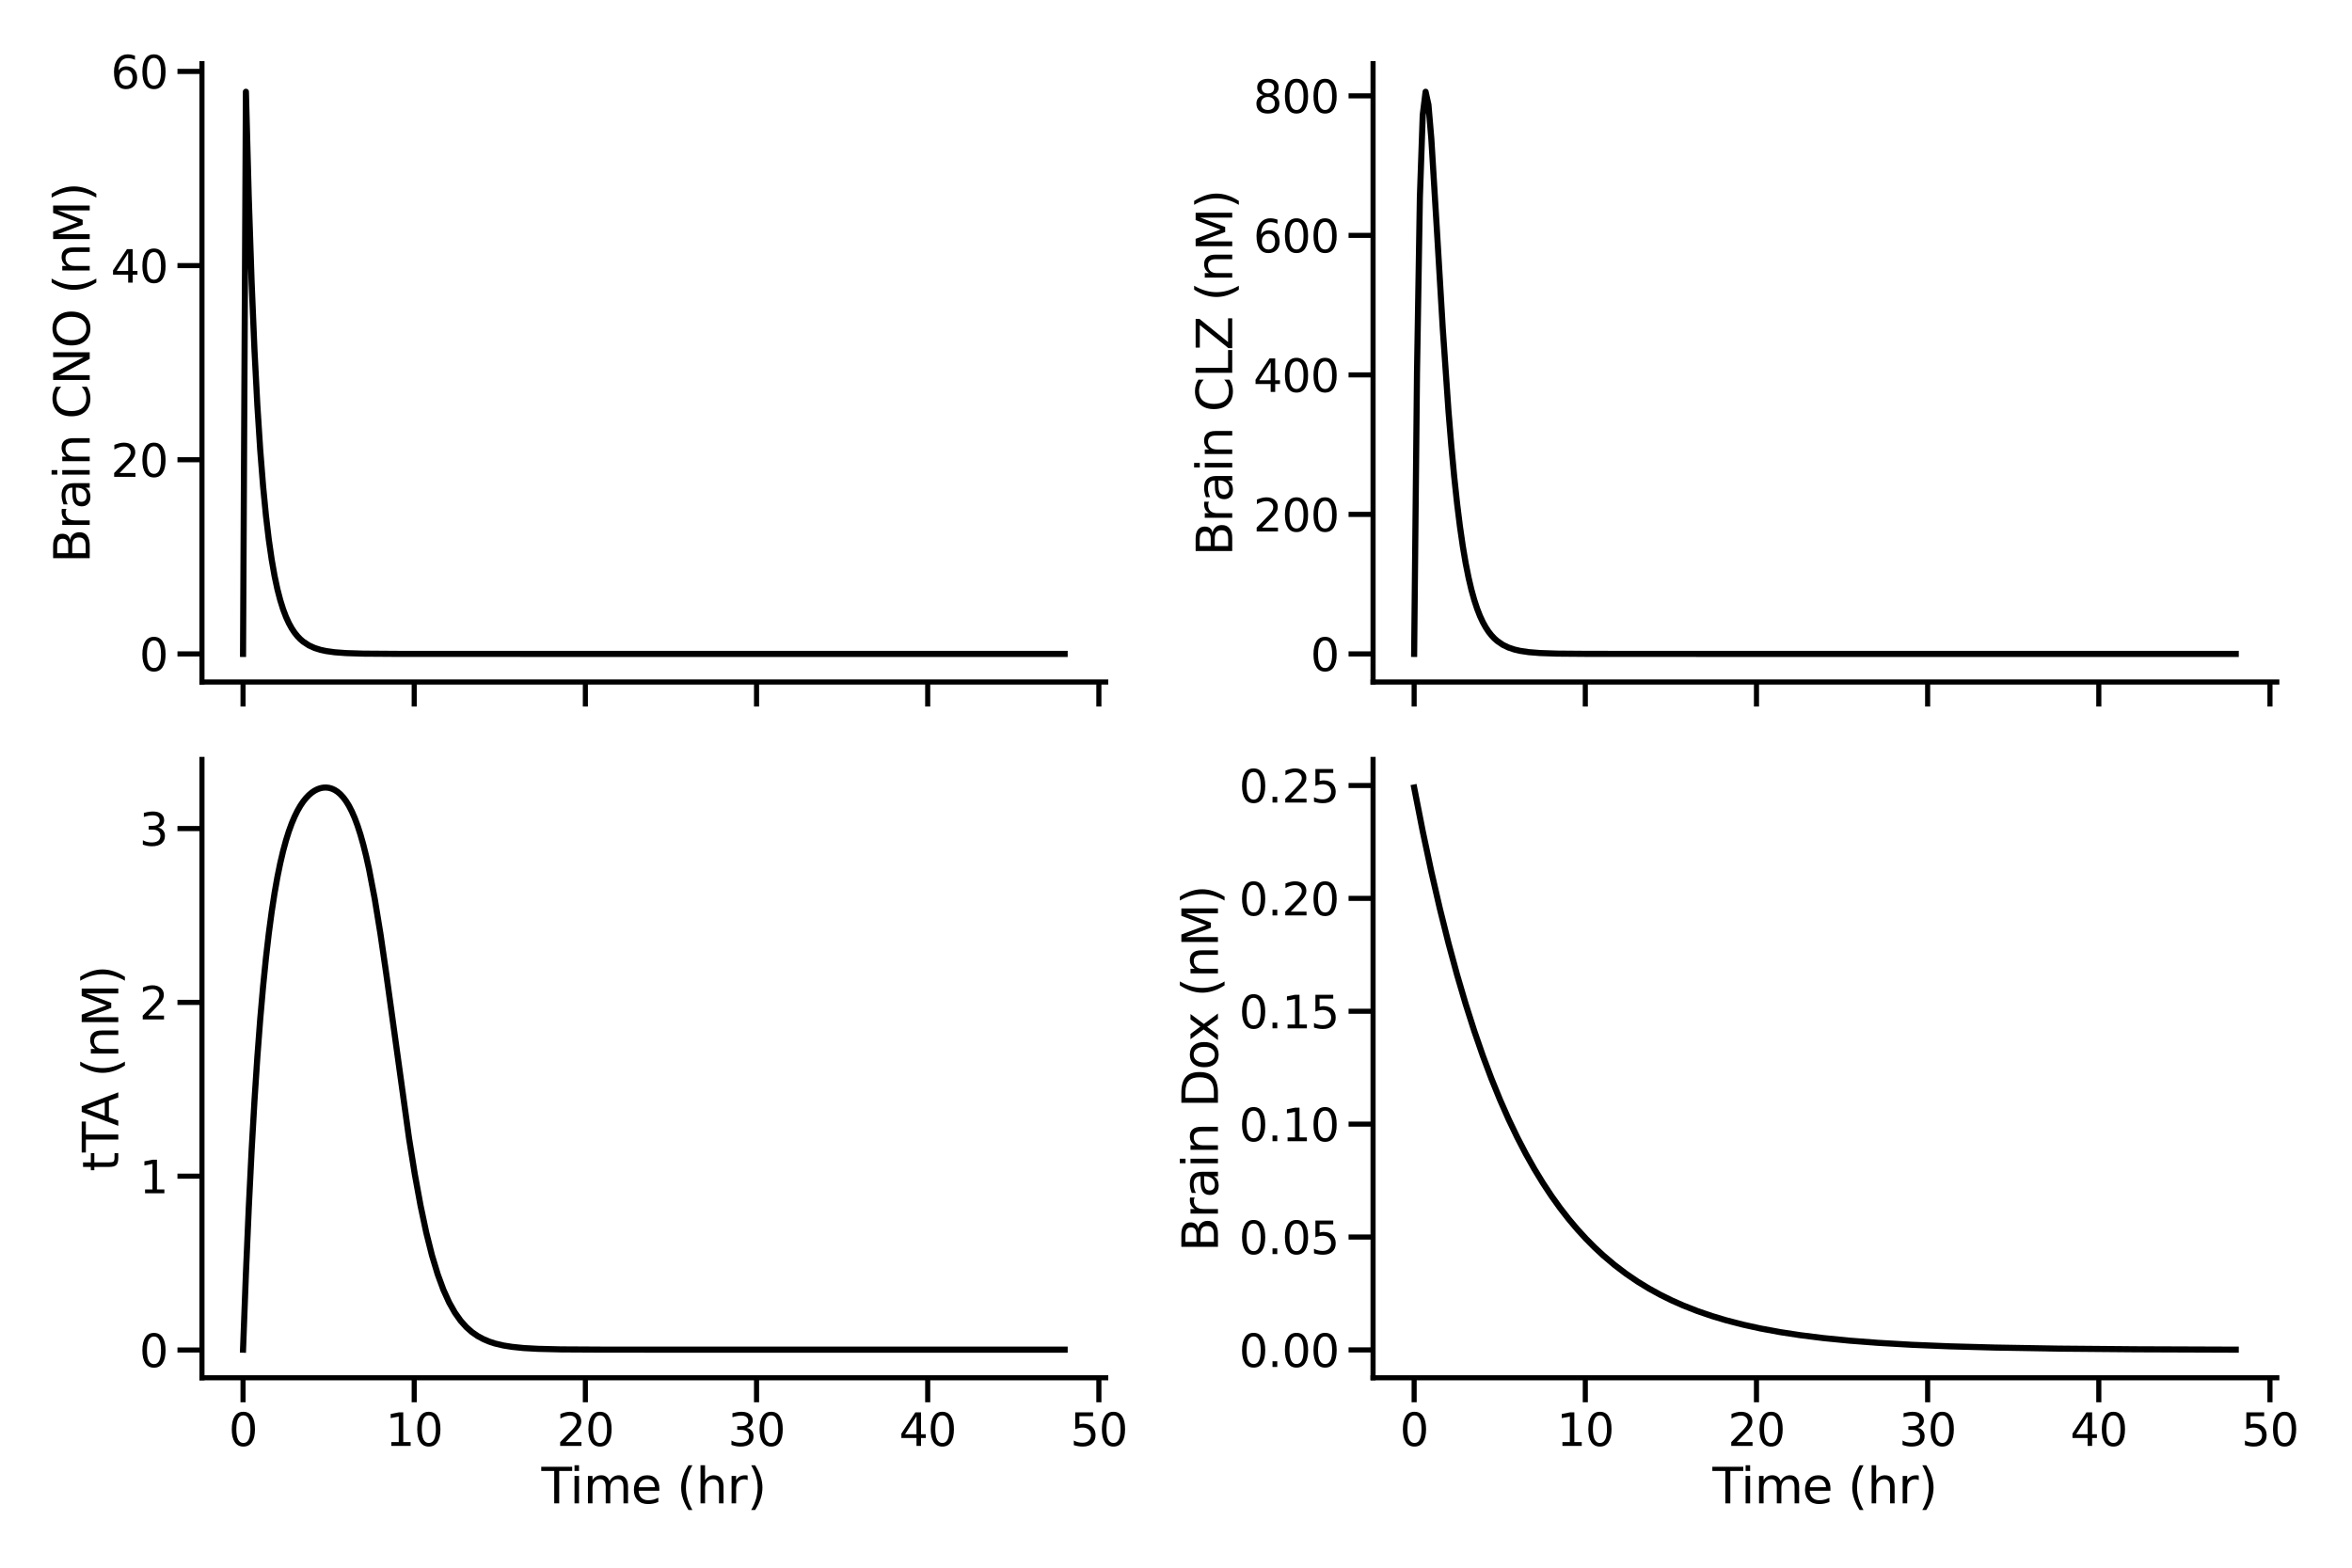 <?xml version="1.0" encoding="utf-8" standalone="no"?>
<!DOCTYPE svg PUBLIC "-//W3C//DTD SVG 1.1//EN"
  "http://www.w3.org/Graphics/SVG/1.1/DTD/svg11.dtd">
<svg xmlns:xlink="http://www.w3.org/1999/xlink" width="864pt" height="576pt" viewBox="0 0 864 576" xmlns="http://www.w3.org/2000/svg" version="1.1">
 <defs>
  <style type="text/css">*{stroke-linejoin: round; stroke-linecap: butt}</style>
 </defs>
 <g id="figure_1">
  <g id="patch_1">
   <path d="M 0 576 
L 864 576 
L 864 0 
L 0 0 
z
" style="fill: #ffffff"/>
  </g>
  <g id="axes_1">
   <g id="patch_2">
    <path d="M 74.19 250.585 
L 406.181 250.585 
L 406.181 23.389 
L 74.19 23.389 
z
" style="fill: #ffffff"/>
   </g>
   <g id="matplotlib.axis_1">
    <g id="xtick_1">
     <g id="line2d_1">
      <defs>
       <path id="mb1167c316b" d="M 0 0 
L 0 9 
" style="stroke: #000000; stroke-width: 1.875"/>
      </defs>
      <g>
       <use xlink:href="#mb1167c316b" x="89.28" y="250.585" style="stroke: #000000; stroke-width: 1.875"/>
      </g>
     </g>
    </g>
    <g id="xtick_2">
     <g id="line2d_2">
      <g>
       <use xlink:href="#mb1167c316b" x="152.158" y="250.585" style="stroke: #000000; stroke-width: 1.875"/>
      </g>
     </g>
    </g>
    <g id="xtick_3">
     <g id="line2d_3">
      <g>
       <use xlink:href="#mb1167c316b" x="215.035" y="250.585" style="stroke: #000000; stroke-width: 1.875"/>
      </g>
     </g>
    </g>
    <g id="xtick_4">
     <g id="line2d_4">
      <g>
       <use xlink:href="#mb1167c316b" x="277.912" y="250.585" style="stroke: #000000; stroke-width: 1.875"/>
      </g>
     </g>
    </g>
    <g id="xtick_5">
     <g id="line2d_5">
      <g>
       <use xlink:href="#mb1167c316b" x="340.789" y="250.585" style="stroke: #000000; stroke-width: 1.875"/>
      </g>
     </g>
    </g>
    <g id="xtick_6">
     <g id="line2d_6">
      <g>
       <use xlink:href="#mb1167c316b" x="403.666" y="250.585" style="stroke: #000000; stroke-width: 1.875"/>
      </g>
     </g>
    </g>
   </g>
   <g id="matplotlib.axis_2">
    <g id="ytick_1">
     <g id="line2d_7">
      <defs>
       <path id="m963c806ae3" d="M 0 0 
L -9 0 
" style="stroke: #000000; stroke-width: 1.875"/>
      </defs>
      <g>
       <use xlink:href="#m963c806ae3" x="74.19" y="240.258" style="stroke: #000000; stroke-width: 1.875"/>
      </g>
     </g>
     <g id="text_1">
      <!-- 0 -->
      <g transform="translate(51.192 246.526) scale(0.165 -0.165)">
       <defs>
        <path id="DejaVuSans-30" d="M 2034 4250 
Q 1547 4250 1301 3770 
Q 1056 3291 1056 2328 
Q 1056 1369 1301 889 
Q 1547 409 2034 409 
Q 2525 409 2770 889 
Q 3016 1369 3016 2328 
Q 3016 3291 2770 3770 
Q 2525 4250 2034 4250 
z
M 2034 4750 
Q 2819 4750 3233 4129 
Q 3647 3509 3647 2328 
Q 3647 1150 3233 529 
Q 2819 -91 2034 -91 
Q 1250 -91 836 529 
Q 422 1150 422 2328 
Q 422 3509 836 4129 
Q 1250 4750 2034 4750 
z
" transform="scale(0.016)"/>
       </defs>
       <use xlink:href="#DejaVuSans-30"/>
      </g>
     </g>
    </g>
    <g id="ytick_2">
     <g id="line2d_8">
      <g>
       <use xlink:href="#m963c806ae3" x="74.19" y="168.919" style="stroke: #000000; stroke-width: 1.875"/>
      </g>
     </g>
     <g id="text_2">
      <!-- 20 -->
      <g transform="translate(40.694 175.187) scale(0.165 -0.165)">
       <defs>
        <path id="DejaVuSans-32" d="M 1228 531 
L 3431 531 
L 3431 0 
L 469 0 
L 469 531 
Q 828 903 1448 1529 
Q 2069 2156 2228 2338 
Q 2531 2678 2651 2914 
Q 2772 3150 2772 3378 
Q 2772 3750 2511 3984 
Q 2250 4219 1831 4219 
Q 1534 4219 1204 4116 
Q 875 4013 500 3803 
L 500 4441 
Q 881 4594 1212 4672 
Q 1544 4750 1819 4750 
Q 2544 4750 2975 4387 
Q 3406 4025 3406 3419 
Q 3406 3131 3298 2873 
Q 3191 2616 2906 2266 
Q 2828 2175 2409 1742 
Q 1991 1309 1228 531 
z
" transform="scale(0.016)"/>
       </defs>
       <use xlink:href="#DejaVuSans-32"/>
       <use xlink:href="#DejaVuSans-30" transform="translate(63.623 0)"/>
      </g>
     </g>
    </g>
    <g id="ytick_3">
     <g id="line2d_9">
      <g>
       <use xlink:href="#m963c806ae3" x="74.19" y="97.58" style="stroke: #000000; stroke-width: 1.875"/>
      </g>
     </g>
     <g id="text_3">
      <!-- 40 -->
      <g transform="translate(40.694 103.849) scale(0.165 -0.165)">
       <defs>
        <path id="DejaVuSans-34" d="M 2419 4116 
L 825 1625 
L 2419 1625 
L 2419 4116 
z
M 2253 4666 
L 3047 4666 
L 3047 1625 
L 3713 1625 
L 3713 1100 
L 3047 1100 
L 3047 0 
L 2419 0 
L 2419 1100 
L 313 1100 
L 313 1709 
L 2253 4666 
z
" transform="scale(0.016)"/>
       </defs>
       <use xlink:href="#DejaVuSans-34"/>
       <use xlink:href="#DejaVuSans-30" transform="translate(63.623 0)"/>
      </g>
     </g>
    </g>
    <g id="ytick_4">
     <g id="line2d_10">
      <g>
       <use xlink:href="#m963c806ae3" x="74.19" y="26.241" style="stroke: #000000; stroke-width: 1.875"/>
      </g>
     </g>
     <g id="text_4">
      <!-- 60 -->
      <g transform="translate(40.694 32.51) scale(0.165 -0.165)">
       <defs>
        <path id="DejaVuSans-36" d="M 2113 2584 
Q 1688 2584 1439 2293 
Q 1191 2003 1191 1497 
Q 1191 994 1439 701 
Q 1688 409 2113 409 
Q 2538 409 2786 701 
Q 3034 994 3034 1497 
Q 3034 2003 2786 2293 
Q 2538 2584 2113 2584 
z
M 3366 4563 
L 3366 3988 
Q 3128 4100 2886 4159 
Q 2644 4219 2406 4219 
Q 1781 4219 1451 3797 
Q 1122 3375 1075 2522 
Q 1259 2794 1537 2939 
Q 1816 3084 2150 3084 
Q 2853 3084 3261 2657 
Q 3669 2231 3669 1497 
Q 3669 778 3244 343 
Q 2819 -91 2113 -91 
Q 1303 -91 875 529 
Q 447 1150 447 2328 
Q 447 3434 972 4092 
Q 1497 4750 2381 4750 
Q 2619 4750 2861 4703 
Q 3103 4656 3366 4563 
z
" transform="scale(0.016)"/>
       </defs>
       <use xlink:href="#DejaVuSans-36"/>
       <use xlink:href="#DejaVuSans-30" transform="translate(63.623 0)"/>
      </g>
     </g>
    </g>
    <g id="text_5">
     <!-- Brain CNO (nM) -->
     <g transform="translate(32.95 206.896) rotate(-90) scale(0.18 -0.18)">
      <defs>
       <path id="DejaVuSans-42" d="M 1259 2228 
L 1259 519 
L 2272 519 
Q 2781 519 3026 730 
Q 3272 941 3272 1375 
Q 3272 1813 3026 2020 
Q 2781 2228 2272 2228 
L 1259 2228 
z
M 1259 4147 
L 1259 2741 
L 2194 2741 
Q 2656 2741 2882 2914 
Q 3109 3088 3109 3444 
Q 3109 3797 2882 3972 
Q 2656 4147 2194 4147 
L 1259 4147 
z
M 628 4666 
L 2241 4666 
Q 2963 4666 3353 4366 
Q 3744 4066 3744 3513 
Q 3744 3084 3544 2831 
Q 3344 2578 2956 2516 
Q 3422 2416 3680 2098 
Q 3938 1781 3938 1306 
Q 3938 681 3513 340 
Q 3088 0 2303 0 
L 628 0 
L 628 4666 
z
" transform="scale(0.016)"/>
       <path id="DejaVuSans-72" d="M 2631 2963 
Q 2534 3019 2420 3045 
Q 2306 3072 2169 3072 
Q 1681 3072 1420 2755 
Q 1159 2438 1159 1844 
L 1159 0 
L 581 0 
L 581 3500 
L 1159 3500 
L 1159 2956 
Q 1341 3275 1631 3429 
Q 1922 3584 2338 3584 
Q 2397 3584 2469 3576 
Q 2541 3569 2628 3553 
L 2631 2963 
z
" transform="scale(0.016)"/>
       <path id="DejaVuSans-61" d="M 2194 1759 
Q 1497 1759 1228 1600 
Q 959 1441 959 1056 
Q 959 750 1161 570 
Q 1363 391 1709 391 
Q 2188 391 2477 730 
Q 2766 1069 2766 1631 
L 2766 1759 
L 2194 1759 
z
M 3341 1997 
L 3341 0 
L 2766 0 
L 2766 531 
Q 2569 213 2275 61 
Q 1981 -91 1556 -91 
Q 1019 -91 701 211 
Q 384 513 384 1019 
Q 384 1609 779 1909 
Q 1175 2209 1959 2209 
L 2766 2209 
L 2766 2266 
Q 2766 2663 2505 2880 
Q 2244 3097 1772 3097 
Q 1472 3097 1187 3025 
Q 903 2953 641 2809 
L 641 3341 
Q 956 3463 1253 3523 
Q 1550 3584 1831 3584 
Q 2591 3584 2966 3190 
Q 3341 2797 3341 1997 
z
" transform="scale(0.016)"/>
       <path id="DejaVuSans-69" d="M 603 3500 
L 1178 3500 
L 1178 0 
L 603 0 
L 603 3500 
z
M 603 4863 
L 1178 4863 
L 1178 4134 
L 603 4134 
L 603 4863 
z
" transform="scale(0.016)"/>
       <path id="DejaVuSans-6e" d="M 3513 2113 
L 3513 0 
L 2938 0 
L 2938 2094 
Q 2938 2591 2744 2837 
Q 2550 3084 2163 3084 
Q 1697 3084 1428 2787 
Q 1159 2491 1159 1978 
L 1159 0 
L 581 0 
L 581 3500 
L 1159 3500 
L 1159 2956 
Q 1366 3272 1645 3428 
Q 1925 3584 2291 3584 
Q 2894 3584 3203 3211 
Q 3513 2838 3513 2113 
z
" transform="scale(0.016)"/>
       <path id="DejaVuSans-20" transform="scale(0.016)"/>
       <path id="DejaVuSans-43" d="M 4122 4306 
L 4122 3641 
Q 3803 3938 3442 4084 
Q 3081 4231 2675 4231 
Q 1875 4231 1450 3742 
Q 1025 3253 1025 2328 
Q 1025 1406 1450 917 
Q 1875 428 2675 428 
Q 3081 428 3442 575 
Q 3803 722 4122 1019 
L 4122 359 
Q 3791 134 3420 21 
Q 3050 -91 2638 -91 
Q 1578 -91 968 557 
Q 359 1206 359 2328 
Q 359 3453 968 4101 
Q 1578 4750 2638 4750 
Q 3056 4750 3426 4639 
Q 3797 4528 4122 4306 
z
" transform="scale(0.016)"/>
       <path id="DejaVuSans-4e" d="M 628 4666 
L 1478 4666 
L 3547 763 
L 3547 4666 
L 4159 4666 
L 4159 0 
L 3309 0 
L 1241 3903 
L 1241 0 
L 628 0 
L 628 4666 
z
" transform="scale(0.016)"/>
       <path id="DejaVuSans-4f" d="M 2522 4238 
Q 1834 4238 1429 3725 
Q 1025 3213 1025 2328 
Q 1025 1447 1429 934 
Q 1834 422 2522 422 
Q 3209 422 3611 934 
Q 4013 1447 4013 2328 
Q 4013 3213 3611 3725 
Q 3209 4238 2522 4238 
z
M 2522 4750 
Q 3503 4750 4090 4092 
Q 4678 3434 4678 2328 
Q 4678 1225 4090 567 
Q 3503 -91 2522 -91 
Q 1538 -91 948 565 
Q 359 1222 359 2328 
Q 359 3434 948 4092 
Q 1538 4750 2522 4750 
z
" transform="scale(0.016)"/>
       <path id="DejaVuSans-28" d="M 1984 4856 
Q 1566 4138 1362 3434 
Q 1159 2731 1159 2009 
Q 1159 1288 1364 580 
Q 1569 -128 1984 -844 
L 1484 -844 
Q 1016 -109 783 600 
Q 550 1309 550 2009 
Q 550 2706 781 3412 
Q 1013 4119 1484 4856 
L 1984 4856 
z
" transform="scale(0.016)"/>
       <path id="DejaVuSans-4d" d="M 628 4666 
L 1569 4666 
L 2759 1491 
L 3956 4666 
L 4897 4666 
L 4897 0 
L 4281 0 
L 4281 4097 
L 3078 897 
L 2444 897 
L 1241 4097 
L 1241 0 
L 628 0 
L 628 4666 
z
" transform="scale(0.016)"/>
       <path id="DejaVuSans-29" d="M 513 4856 
L 1013 4856 
Q 1481 4119 1714 3412 
Q 1947 2706 1947 2009 
Q 1947 1309 1714 600 
Q 1481 -109 1013 -844 
L 513 -844 
Q 928 -128 1133 580 
Q 1338 1288 1338 2009 
Q 1338 2731 1133 3434 
Q 928 4138 513 4856 
z
" transform="scale(0.016)"/>
      </defs>
      <use xlink:href="#DejaVuSans-42"/>
      <use xlink:href="#DejaVuSans-72" transform="translate(68.604 0)"/>
      <use xlink:href="#DejaVuSans-61" transform="translate(109.717 0)"/>
      <use xlink:href="#DejaVuSans-69" transform="translate(170.996 0)"/>
      <use xlink:href="#DejaVuSans-6e" transform="translate(198.779 0)"/>
      <use xlink:href="#DejaVuSans-20" transform="translate(262.158 0)"/>
      <use xlink:href="#DejaVuSans-43" transform="translate(293.945 0)"/>
      <use xlink:href="#DejaVuSans-4e" transform="translate(363.77 0)"/>
      <use xlink:href="#DejaVuSans-4f" transform="translate(438.574 0)"/>
      <use xlink:href="#DejaVuSans-20" transform="translate(517.285 0)"/>
      <use xlink:href="#DejaVuSans-28" transform="translate(549.072 0)"/>
      <use xlink:href="#DejaVuSans-6e" transform="translate(588.086 0)"/>
      <use xlink:href="#DejaVuSans-4d" transform="translate(651.465 0)"/>
      <use xlink:href="#DejaVuSans-29" transform="translate(737.744 0)"/>
     </g>
    </g>
   </g>
   <g id="line2d_11">
    <path d="M 89.28 240.258 
L 90.332 33.716 
L 91.384 72.629 
L 92.435 103.755 
L 93.487 128.765 
L 94.539 148.943 
L 95.59 165.295 
L 96.642 178.587 
L 97.693 189.428 
L 98.745 198.296 
L 99.797 205.568 
L 100.848 211.544 
L 101.9 216.467 
L 102.951 220.524 
L 104.003 223.881 
L 105.055 226.653 
L 106.106 228.951 
L 107.158 230.858 
L 108.209 232.436 
L 109.261 233.749 
L 110.313 234.841 
L 111.364 235.746 
L 113.467 237.128 
L 115.571 238.083 
L 117.674 238.748 
L 119.777 239.208 
L 122.932 239.649 
L 127.138 239.963 
L 133.448 240.159 
L 146.067 240.246 
L 214.421 240.258 
L 391.09 240.258 
L 391.09 240.258 
" clip-path="url(#pe9561e8450)" style="fill: none; stroke: #000000; stroke-width: 2.25; stroke-linecap: square"/>
   </g>
   <g id="patch_3">
    <path d="M 74.19 250.585 
L 74.19 23.389 
" style="fill: none; stroke: #000000; stroke-width: 1.875; stroke-linejoin: miter; stroke-linecap: square"/>
   </g>
   <g id="patch_4">
    <path d="M 74.19 250.585 
L 406.181 250.585 
" style="fill: none; stroke: #000000; stroke-width: 1.875; stroke-linejoin: miter; stroke-linecap: square"/>
   </g>
  </g>
  <g id="axes_2">
   <g id="patch_5">
    <path d="M 504.39 250.585 
L 836.381 250.585 
L 836.381 23.389 
L 504.39 23.389 
z
" style="fill: #ffffff"/>
   </g>
   <g id="matplotlib.axis_3">
    <g id="xtick_7">
     <g id="line2d_12">
      <g>
       <use xlink:href="#mb1167c316b" x="519.48" y="250.585" style="stroke: #000000; stroke-width: 1.875"/>
      </g>
     </g>
    </g>
    <g id="xtick_8">
     <g id="line2d_13">
      <g>
       <use xlink:href="#mb1167c316b" x="582.358" y="250.585" style="stroke: #000000; stroke-width: 1.875"/>
      </g>
     </g>
    </g>
    <g id="xtick_9">
     <g id="line2d_14">
      <g>
       <use xlink:href="#mb1167c316b" x="645.235" y="250.585" style="stroke: #000000; stroke-width: 1.875"/>
      </g>
     </g>
    </g>
    <g id="xtick_10">
     <g id="line2d_15">
      <g>
       <use xlink:href="#mb1167c316b" x="708.112" y="250.585" style="stroke: #000000; stroke-width: 1.875"/>
      </g>
     </g>
    </g>
    <g id="xtick_11">
     <g id="line2d_16">
      <g>
       <use xlink:href="#mb1167c316b" x="770.989" y="250.585" style="stroke: #000000; stroke-width: 1.875"/>
      </g>
     </g>
    </g>
    <g id="xtick_12">
     <g id="line2d_17">
      <g>
       <use xlink:href="#mb1167c316b" x="833.866" y="250.585" style="stroke: #000000; stroke-width: 1.875"/>
      </g>
     </g>
    </g>
   </g>
   <g id="matplotlib.axis_4">
    <g id="ytick_5">
     <g id="line2d_18">
      <g>
       <use xlink:href="#m963c806ae3" x="504.39" y="240.258" style="stroke: #000000; stroke-width: 1.875"/>
      </g>
     </g>
     <g id="text_6">
      <!-- 0 -->
      <g transform="translate(481.392 246.526) scale(0.165 -0.165)">
       <use xlink:href="#DejaVuSans-30"/>
      </g>
     </g>
    </g>
    <g id="ytick_6">
     <g id="line2d_19">
      <g>
       <use xlink:href="#m963c806ae3" x="504.39" y="188.999" style="stroke: #000000; stroke-width: 1.875"/>
      </g>
     </g>
     <g id="text_7">
      <!-- 200 -->
      <g transform="translate(460.396 195.268) scale(0.165 -0.165)">
       <use xlink:href="#DejaVuSans-32"/>
       <use xlink:href="#DejaVuSans-30" transform="translate(63.623 0)"/>
       <use xlink:href="#DejaVuSans-30" transform="translate(127.246 0)"/>
      </g>
     </g>
    </g>
    <g id="ytick_7">
     <g id="line2d_20">
      <g>
       <use xlink:href="#m963c806ae3" x="504.39" y="137.74" style="stroke: #000000; stroke-width: 1.875"/>
      </g>
     </g>
     <g id="text_8">
      <!-- 400 -->
      <g transform="translate(460.396 144.009) scale(0.165 -0.165)">
       <use xlink:href="#DejaVuSans-34"/>
       <use xlink:href="#DejaVuSans-30" transform="translate(63.623 0)"/>
       <use xlink:href="#DejaVuSans-30" transform="translate(127.246 0)"/>
      </g>
     </g>
    </g>
    <g id="ytick_8">
     <g id="line2d_21">
      <g>
       <use xlink:href="#m963c806ae3" x="504.39" y="86.482" style="stroke: #000000; stroke-width: 1.875"/>
      </g>
     </g>
     <g id="text_9">
      <!-- 600 -->
      <g transform="translate(460.396 92.75) scale(0.165 -0.165)">
       <use xlink:href="#DejaVuSans-36"/>
       <use xlink:href="#DejaVuSans-30" transform="translate(63.623 0)"/>
       <use xlink:href="#DejaVuSans-30" transform="translate(127.246 0)"/>
      </g>
     </g>
    </g>
    <g id="ytick_9">
     <g id="line2d_22">
      <g>
       <use xlink:href="#m963c806ae3" x="504.39" y="35.223" style="stroke: #000000; stroke-width: 1.875"/>
      </g>
     </g>
     <g id="text_10">
      <!-- 800 -->
      <g transform="translate(460.396 41.492) scale(0.165 -0.165)">
       <defs>
        <path id="DejaVuSans-38" d="M 2034 2216 
Q 1584 2216 1326 1975 
Q 1069 1734 1069 1313 
Q 1069 891 1326 650 
Q 1584 409 2034 409 
Q 2484 409 2743 651 
Q 3003 894 3003 1313 
Q 3003 1734 2745 1975 
Q 2488 2216 2034 2216 
z
M 1403 2484 
Q 997 2584 770 2862 
Q 544 3141 544 3541 
Q 544 4100 942 4425 
Q 1341 4750 2034 4750 
Q 2731 4750 3128 4425 
Q 3525 4100 3525 3541 
Q 3525 3141 3298 2862 
Q 3072 2584 2669 2484 
Q 3125 2378 3379 2068 
Q 3634 1759 3634 1313 
Q 3634 634 3220 271 
Q 2806 -91 2034 -91 
Q 1263 -91 848 271 
Q 434 634 434 1313 
Q 434 1759 690 2068 
Q 947 2378 1403 2484 
z
M 1172 3481 
Q 1172 3119 1398 2916 
Q 1625 2713 2034 2713 
Q 2441 2713 2670 2916 
Q 2900 3119 2900 3481 
Q 2900 3844 2670 4047 
Q 2441 4250 2034 4250 
Q 1625 4250 1398 4047 
Q 1172 3844 1172 3481 
z
" transform="scale(0.016)"/>
       </defs>
       <use xlink:href="#DejaVuSans-38"/>
       <use xlink:href="#DejaVuSans-30" transform="translate(63.623 0)"/>
       <use xlink:href="#DejaVuSans-30" transform="translate(127.246 0)"/>
      </g>
     </g>
    </g>
    <g id="text_11">
     <!-- Brain CLZ (nM) -->
     <g transform="translate(452.652 204.258) rotate(-90) scale(0.18 -0.18)">
      <defs>
       <path id="DejaVuSans-4c" d="M 628 4666 
L 1259 4666 
L 1259 531 
L 3531 531 
L 3531 0 
L 628 0 
L 628 4666 
z
" transform="scale(0.016)"/>
       <path id="DejaVuSans-5a" d="M 359 4666 
L 4025 4666 
L 4025 4184 
L 1075 531 
L 4097 531 
L 4097 0 
L 288 0 
L 288 481 
L 3238 4134 
L 359 4134 
L 359 4666 
z
" transform="scale(0.016)"/>
      </defs>
      <use xlink:href="#DejaVuSans-42"/>
      <use xlink:href="#DejaVuSans-72" transform="translate(68.604 0)"/>
      <use xlink:href="#DejaVuSans-61" transform="translate(109.717 0)"/>
      <use xlink:href="#DejaVuSans-69" transform="translate(170.996 0)"/>
      <use xlink:href="#DejaVuSans-6e" transform="translate(198.779 0)"/>
      <use xlink:href="#DejaVuSans-20" transform="translate(262.158 0)"/>
      <use xlink:href="#DejaVuSans-43" transform="translate(293.945 0)"/>
      <use xlink:href="#DejaVuSans-4c" transform="translate(363.77 0)"/>
      <use xlink:href="#DejaVuSans-5a" transform="translate(419.482 0)"/>
      <use xlink:href="#DejaVuSans-20" transform="translate(487.988 0)"/>
      <use xlink:href="#DejaVuSans-28" transform="translate(519.775 0)"/>
      <use xlink:href="#DejaVuSans-6e" transform="translate(558.789 0)"/>
      <use xlink:href="#DejaVuSans-4d" transform="translate(622.168 0)"/>
      <use xlink:href="#DejaVuSans-29" transform="translate(708.447 0)"/>
     </g>
    </g>
   </g>
   <g id="line2d_23">
    <path d="M 519.48 240.258 
L 520.532 136.91 
L 521.584 72.565 
L 522.635 42.281 
L 523.687 33.716 
L 524.739 38.503 
L 525.79 50.925 
L 527.893 85.357 
L 529.997 120.714 
L 532.1 151.106 
L 533.151 163.938 
L 534.203 175.197 
L 535.255 184.995 
L 536.306 193.453 
L 537.358 200.712 
L 538.409 206.911 
L 539.461 212.188 
L 540.513 216.663 
L 541.564 220.445 
L 542.616 223.639 
L 543.667 226.332 
L 544.719 228.595 
L 545.771 230.494 
L 546.822 232.092 
L 547.874 233.43 
L 548.925 234.549 
L 549.977 235.488 
L 552.08 236.93 
L 554.183 237.938 
L 556.287 238.641 
L 558.39 239.132 
L 561.545 239.603 
L 565.751 239.941 
L 572.061 240.151 
L 583.628 240.243 
L 638.312 240.258 
L 821.29 240.258 
L 821.29 240.258 
" clip-path="url(#p631e59ad56)" style="fill: none; stroke: #000000; stroke-width: 2.25; stroke-linecap: square"/>
   </g>
   <g id="patch_6">
    <path d="M 504.39 250.585 
L 504.39 23.389 
" style="fill: none; stroke: #000000; stroke-width: 1.875; stroke-linejoin: miter; stroke-linecap: square"/>
   </g>
   <g id="patch_7">
    <path d="M 504.39 250.585 
L 836.381 250.585 
" style="fill: none; stroke: #000000; stroke-width: 1.875; stroke-linejoin: miter; stroke-linecap: square"/>
   </g>
  </g>
  <g id="axes_3">
   <g id="patch_8">
    <path d="M 74.19 506.22 
L 406.181 506.22 
L 406.181 279.025 
L 74.19 279.025 
z
" style="fill: #ffffff"/>
   </g>
   <g id="matplotlib.axis_5">
    <g id="xtick_13">
     <g id="line2d_24">
      <g>
       <use xlink:href="#mb1167c316b" x="89.28" y="506.22" style="stroke: #000000; stroke-width: 1.875"/>
      </g>
     </g>
     <g id="text_12">
      <!-- 0 -->
      <g transform="translate(84.031 531.257) scale(0.165 -0.165)">
       <use xlink:href="#DejaVuSans-30"/>
      </g>
     </g>
    </g>
    <g id="xtick_14">
     <g id="line2d_25">
      <g>
       <use xlink:href="#mb1167c316b" x="152.158" y="506.22" style="stroke: #000000; stroke-width: 1.875"/>
      </g>
     </g>
     <g id="text_13">
      <!-- 10 -->
      <g transform="translate(141.659 531.257) scale(0.165 -0.165)">
       <defs>
        <path id="DejaVuSans-31" d="M 794 531 
L 1825 531 
L 1825 4091 
L 703 3866 
L 703 4441 
L 1819 4666 
L 2450 4666 
L 2450 531 
L 3481 531 
L 3481 0 
L 794 0 
L 794 531 
z
" transform="scale(0.016)"/>
       </defs>
       <use xlink:href="#DejaVuSans-31"/>
       <use xlink:href="#DejaVuSans-30" transform="translate(63.623 0)"/>
      </g>
     </g>
    </g>
    <g id="xtick_15">
     <g id="line2d_26">
      <g>
       <use xlink:href="#mb1167c316b" x="215.035" y="506.22" style="stroke: #000000; stroke-width: 1.875"/>
      </g>
     </g>
     <g id="text_14">
      <!-- 20 -->
      <g transform="translate(204.536 531.257) scale(0.165 -0.165)">
       <use xlink:href="#DejaVuSans-32"/>
       <use xlink:href="#DejaVuSans-30" transform="translate(63.623 0)"/>
      </g>
     </g>
    </g>
    <g id="xtick_16">
     <g id="line2d_27">
      <g>
       <use xlink:href="#mb1167c316b" x="277.912" y="506.22" style="stroke: #000000; stroke-width: 1.875"/>
      </g>
     </g>
     <g id="text_15">
      <!-- 30 -->
      <g transform="translate(267.413 531.257) scale(0.165 -0.165)">
       <defs>
        <path id="DejaVuSans-33" d="M 2597 2516 
Q 3050 2419 3304 2112 
Q 3559 1806 3559 1356 
Q 3559 666 3084 287 
Q 2609 -91 1734 -91 
Q 1441 -91 1130 -33 
Q 819 25 488 141 
L 488 750 
Q 750 597 1062 519 
Q 1375 441 1716 441 
Q 2309 441 2620 675 
Q 2931 909 2931 1356 
Q 2931 1769 2642 2001 
Q 2353 2234 1838 2234 
L 1294 2234 
L 1294 2753 
L 1863 2753 
Q 2328 2753 2575 2939 
Q 2822 3125 2822 3475 
Q 2822 3834 2567 4026 
Q 2313 4219 1838 4219 
Q 1578 4219 1281 4162 
Q 984 4106 628 3988 
L 628 4550 
Q 988 4650 1302 4700 
Q 1616 4750 1894 4750 
Q 2613 4750 3031 4423 
Q 3450 4097 3450 3541 
Q 3450 3153 3228 2886 
Q 3006 2619 2597 2516 
z
" transform="scale(0.016)"/>
       </defs>
       <use xlink:href="#DejaVuSans-33"/>
       <use xlink:href="#DejaVuSans-30" transform="translate(63.623 0)"/>
      </g>
     </g>
    </g>
    <g id="xtick_17">
     <g id="line2d_28">
      <g>
       <use xlink:href="#mb1167c316b" x="340.789" y="506.22" style="stroke: #000000; stroke-width: 1.875"/>
      </g>
     </g>
     <g id="text_16">
      <!-- 40 -->
      <g transform="translate(330.291 531.257) scale(0.165 -0.165)">
       <use xlink:href="#DejaVuSans-34"/>
       <use xlink:href="#DejaVuSans-30" transform="translate(63.623 0)"/>
      </g>
     </g>
    </g>
    <g id="xtick_18">
     <g id="line2d_29">
      <g>
       <use xlink:href="#mb1167c316b" x="403.666" y="506.22" style="stroke: #000000; stroke-width: 1.875"/>
      </g>
     </g>
     <g id="text_17">
      <!-- 50 -->
      <g transform="translate(393.168 531.257) scale(0.165 -0.165)">
       <defs>
        <path id="DejaVuSans-35" d="M 691 4666 
L 3169 4666 
L 3169 4134 
L 1269 4134 
L 1269 2991 
Q 1406 3038 1543 3061 
Q 1681 3084 1819 3084 
Q 2600 3084 3056 2656 
Q 3513 2228 3513 1497 
Q 3513 744 3044 326 
Q 2575 -91 1722 -91 
Q 1428 -91 1123 -41 
Q 819 9 494 109 
L 494 744 
Q 775 591 1075 516 
Q 1375 441 1709 441 
Q 2250 441 2565 725 
Q 2881 1009 2881 1497 
Q 2881 1984 2565 2268 
Q 2250 2553 1709 2553 
Q 1456 2553 1204 2497 
Q 953 2441 691 2322 
L 691 4666 
z
" transform="scale(0.016)"/>
       </defs>
       <use xlink:href="#DejaVuSans-35"/>
       <use xlink:href="#DejaVuSans-30" transform="translate(63.623 0)"/>
      </g>
     </g>
    </g>
    <g id="text_18">
     <!-- Time (hr) -->
     <g transform="translate(198.878 552.366) scale(0.18 -0.18)">
      <defs>
       <path id="DejaVuSans-54" d="M -19 4666 
L 3928 4666 
L 3928 4134 
L 2272 4134 
L 2272 0 
L 1638 0 
L 1638 4134 
L -19 4134 
L -19 4666 
z
" transform="scale(0.016)"/>
       <path id="DejaVuSans-6d" d="M 3328 2828 
Q 3544 3216 3844 3400 
Q 4144 3584 4550 3584 
Q 5097 3584 5394 3201 
Q 5691 2819 5691 2113 
L 5691 0 
L 5113 0 
L 5113 2094 
Q 5113 2597 4934 2840 
Q 4756 3084 4391 3084 
Q 3944 3084 3684 2787 
Q 3425 2491 3425 1978 
L 3425 0 
L 2847 0 
L 2847 2094 
Q 2847 2600 2669 2842 
Q 2491 3084 2119 3084 
Q 1678 3084 1418 2786 
Q 1159 2488 1159 1978 
L 1159 0 
L 581 0 
L 581 3500 
L 1159 3500 
L 1159 2956 
Q 1356 3278 1631 3431 
Q 1906 3584 2284 3584 
Q 2666 3584 2933 3390 
Q 3200 3197 3328 2828 
z
" transform="scale(0.016)"/>
       <path id="DejaVuSans-65" d="M 3597 1894 
L 3597 1613 
L 953 1613 
Q 991 1019 1311 708 
Q 1631 397 2203 397 
Q 2534 397 2845 478 
Q 3156 559 3463 722 
L 3463 178 
Q 3153 47 2828 -22 
Q 2503 -91 2169 -91 
Q 1331 -91 842 396 
Q 353 884 353 1716 
Q 353 2575 817 3079 
Q 1281 3584 2069 3584 
Q 2775 3584 3186 3129 
Q 3597 2675 3597 1894 
z
M 3022 2063 
Q 3016 2534 2758 2815 
Q 2500 3097 2075 3097 
Q 1594 3097 1305 2825 
Q 1016 2553 972 2059 
L 3022 2063 
z
" transform="scale(0.016)"/>
       <path id="DejaVuSans-68" d="M 3513 2113 
L 3513 0 
L 2938 0 
L 2938 2094 
Q 2938 2591 2744 2837 
Q 2550 3084 2163 3084 
Q 1697 3084 1428 2787 
Q 1159 2491 1159 1978 
L 1159 0 
L 581 0 
L 581 4863 
L 1159 4863 
L 1159 2956 
Q 1366 3272 1645 3428 
Q 1925 3584 2291 3584 
Q 2894 3584 3203 3211 
Q 3513 2838 3513 2113 
z
" transform="scale(0.016)"/>
      </defs>
      <use xlink:href="#DejaVuSans-54"/>
      <use xlink:href="#DejaVuSans-69" transform="translate(57.959 0)"/>
      <use xlink:href="#DejaVuSans-6d" transform="translate(85.742 0)"/>
      <use xlink:href="#DejaVuSans-65" transform="translate(183.154 0)"/>
      <use xlink:href="#DejaVuSans-20" transform="translate(244.678 0)"/>
      <use xlink:href="#DejaVuSans-28" transform="translate(276.465 0)"/>
      <use xlink:href="#DejaVuSans-68" transform="translate(315.479 0)"/>
      <use xlink:href="#DejaVuSans-72" transform="translate(378.857 0)"/>
      <use xlink:href="#DejaVuSans-29" transform="translate(419.971 0)"/>
     </g>
    </g>
   </g>
   <g id="matplotlib.axis_6">
    <g id="ytick_10">
     <g id="line2d_30">
      <g>
       <use xlink:href="#m963c806ae3" x="74.19" y="496.012" style="stroke: #000000; stroke-width: 1.875"/>
      </g>
     </g>
     <g id="text_19">
      <!-- 0 -->
      <g transform="translate(51.192 502.281) scale(0.165 -0.165)">
       <use xlink:href="#DejaVuSans-30"/>
      </g>
     </g>
    </g>
    <g id="ytick_11">
     <g id="line2d_31">
      <g>
       <use xlink:href="#m963c806ae3" x="74.19" y="432.152" style="stroke: #000000; stroke-width: 1.875"/>
      </g>
     </g>
     <g id="text_20">
      <!-- 1 -->
      <g transform="translate(51.192 438.42) scale(0.165 -0.165)">
       <use xlink:href="#DejaVuSans-31"/>
      </g>
     </g>
    </g>
    <g id="ytick_12">
     <g id="line2d_32">
      <g>
       <use xlink:href="#m963c806ae3" x="74.19" y="368.291" style="stroke: #000000; stroke-width: 1.875"/>
      </g>
     </g>
     <g id="text_21">
      <!-- 2 -->
      <g transform="translate(51.192 374.56) scale(0.165 -0.165)">
       <use xlink:href="#DejaVuSans-32"/>
      </g>
     </g>
    </g>
    <g id="ytick_13">
     <g id="line2d_33">
      <g>
       <use xlink:href="#m963c806ae3" x="74.19" y="304.43" style="stroke: #000000; stroke-width: 1.875"/>
      </g>
     </g>
     <g id="text_22">
      <!-- 3 -->
      <g transform="translate(51.192 310.699) scale(0.165 -0.165)">
       <use xlink:href="#DejaVuSans-33"/>
      </g>
     </g>
    </g>
    <g id="text_23">
     <!-- tTA (nM) -->
     <g transform="translate(43.448 430.459) rotate(-90) scale(0.18 -0.18)">
      <defs>
       <path id="DejaVuSans-74" d="M 1172 4494 
L 1172 3500 
L 2356 3500 
L 2356 3053 
L 1172 3053 
L 1172 1153 
Q 1172 725 1289 603 
Q 1406 481 1766 481 
L 2356 481 
L 2356 0 
L 1766 0 
Q 1100 0 847 248 
Q 594 497 594 1153 
L 594 3053 
L 172 3053 
L 172 3500 
L 594 3500 
L 594 4494 
L 1172 4494 
z
" transform="scale(0.016)"/>
       <path id="DejaVuSans-41" d="M 2188 4044 
L 1331 1722 
L 3047 1722 
L 2188 4044 
z
M 1831 4666 
L 2547 4666 
L 4325 0 
L 3669 0 
L 3244 1197 
L 1141 1197 
L 716 0 
L 50 0 
L 1831 4666 
z
" transform="scale(0.016)"/>
      </defs>
      <use xlink:href="#DejaVuSans-74"/>
      <use xlink:href="#DejaVuSans-54" transform="translate(39.209 0)"/>
      <use xlink:href="#DejaVuSans-41" transform="translate(92.543 0)"/>
      <use xlink:href="#DejaVuSans-20" transform="translate(160.951 0)"/>
      <use xlink:href="#DejaVuSans-28" transform="translate(192.738 0)"/>
      <use xlink:href="#DejaVuSans-6e" transform="translate(231.752 0)"/>
      <use xlink:href="#DejaVuSans-4d" transform="translate(295.131 0)"/>
      <use xlink:href="#DejaVuSans-29" transform="translate(381.41 0)"/>
     </g>
    </g>
   </g>
   <g id="line2d_34">
    <path d="M 89.28 495.893 
L 90.332 468.079 
L 91.384 443.771 
L 92.435 422.646 
L 93.487 404.291 
L 94.539 388.346 
L 95.59 374.493 
L 96.642 362.461 
L 97.693 352.011 
L 98.745 342.935 
L 99.797 335.055 
L 100.848 328.215 
L 101.9 322.278 
L 102.951 317.129 
L 104.003 312.663 
L 105.055 308.797 
L 106.106 305.45 
L 107.158 302.558 
L 108.209 300.067 
L 109.261 297.924 
L 110.313 296.09 
L 111.364 294.532 
L 112.416 293.216 
L 113.467 292.12 
L 114.519 291.225 
L 115.571 290.515 
L 116.622 289.977 
L 117.674 289.606 
L 118.725 289.398 
L 119.777 289.352 
L 120.829 289.47 
L 121.88 289.764 
L 122.932 290.244 
L 123.983 290.921 
L 125.035 291.819 
L 126.087 292.961 
L 127.138 294.371 
L 128.19 296.081 
L 129.241 298.124 
L 130.293 300.534 
L 131.345 303.348 
L 132.396 306.602 
L 133.448 310.32 
L 134.499 314.527 
L 135.551 319.25 
L 137.654 330.233 
L 139.757 343.119 
L 141.861 357.567 
L 150.273 418.369 
L 152.377 431.425 
L 154.48 442.93 
L 156.583 452.856 
L 158.686 461.235 
L 160.789 468.204 
L 162.893 473.92 
L 164.996 478.559 
L 167.099 482.283 
L 169.202 485.254 
L 171.305 487.618 
L 173.409 489.476 
L 175.512 490.92 
L 177.615 492.047 
L 179.718 492.935 
L 181.821 493.625 
L 184.976 494.367 
L 188.131 494.866 
L 192.337 495.298 
L 197.596 495.589 
L 206.008 495.793 
L 221.782 495.881 
L 305.911 495.893 
L 391.09 495.893 
L 391.09 495.893 
" clip-path="url(#pb641c274ee)" style="fill: none; stroke: #000000; stroke-width: 2.25; stroke-linecap: square"/>
   </g>
   <g id="patch_9">
    <path d="M 74.19 506.22 
L 74.19 279.025 
" style="fill: none; stroke: #000000; stroke-width: 1.875; stroke-linejoin: miter; stroke-linecap: square"/>
   </g>
   <g id="patch_10">
    <path d="M 74.19 506.22 
L 406.181 506.22 
" style="fill: none; stroke: #000000; stroke-width: 1.875; stroke-linejoin: miter; stroke-linecap: square"/>
   </g>
  </g>
  <g id="axes_4">
   <g id="patch_11">
    <path d="M 504.39 506.22 
L 836.381 506.22 
L 836.381 279.025 
L 504.39 279.025 
z
" style="fill: #ffffff"/>
   </g>
   <g id="matplotlib.axis_7">
    <g id="xtick_19">
     <g id="line2d_35">
      <g>
       <use xlink:href="#mb1167c316b" x="519.48" y="506.22" style="stroke: #000000; stroke-width: 1.875"/>
      </g>
     </g>
     <g id="text_24">
      <!-- 0 -->
      <g transform="translate(514.231 531.257) scale(0.165 -0.165)">
       <use xlink:href="#DejaVuSans-30"/>
      </g>
     </g>
    </g>
    <g id="xtick_20">
     <g id="line2d_36">
      <g>
       <use xlink:href="#mb1167c316b" x="582.358" y="506.22" style="stroke: #000000; stroke-width: 1.875"/>
      </g>
     </g>
     <g id="text_25">
      <!-- 10 -->
      <g transform="translate(571.859 531.257) scale(0.165 -0.165)">
       <use xlink:href="#DejaVuSans-31"/>
       <use xlink:href="#DejaVuSans-30" transform="translate(63.623 0)"/>
      </g>
     </g>
    </g>
    <g id="xtick_21">
     <g id="line2d_37">
      <g>
       <use xlink:href="#mb1167c316b" x="645.235" y="506.22" style="stroke: #000000; stroke-width: 1.875"/>
      </g>
     </g>
     <g id="text_26">
      <!-- 20 -->
      <g transform="translate(634.736 531.257) scale(0.165 -0.165)">
       <use xlink:href="#DejaVuSans-32"/>
       <use xlink:href="#DejaVuSans-30" transform="translate(63.623 0)"/>
      </g>
     </g>
    </g>
    <g id="xtick_22">
     <g id="line2d_38">
      <g>
       <use xlink:href="#mb1167c316b" x="708.112" y="506.22" style="stroke: #000000; stroke-width: 1.875"/>
      </g>
     </g>
     <g id="text_27">
      <!-- 30 -->
      <g transform="translate(697.613 531.257) scale(0.165 -0.165)">
       <use xlink:href="#DejaVuSans-33"/>
       <use xlink:href="#DejaVuSans-30" transform="translate(63.623 0)"/>
      </g>
     </g>
    </g>
    <g id="xtick_23">
     <g id="line2d_39">
      <g>
       <use xlink:href="#mb1167c316b" x="770.989" y="506.22" style="stroke: #000000; stroke-width: 1.875"/>
      </g>
     </g>
     <g id="text_28">
      <!-- 40 -->
      <g transform="translate(760.491 531.257) scale(0.165 -0.165)">
       <use xlink:href="#DejaVuSans-34"/>
       <use xlink:href="#DejaVuSans-30" transform="translate(63.623 0)"/>
      </g>
     </g>
    </g>
    <g id="xtick_24">
     <g id="line2d_40">
      <g>
       <use xlink:href="#mb1167c316b" x="833.866" y="506.22" style="stroke: #000000; stroke-width: 1.875"/>
      </g>
     </g>
     <g id="text_29">
      <!-- 50 -->
      <g transform="translate(823.368 531.257) scale(0.165 -0.165)">
       <use xlink:href="#DejaVuSans-35"/>
       <use xlink:href="#DejaVuSans-30" transform="translate(63.623 0)"/>
      </g>
     </g>
    </g>
    <g id="text_30">
     <!-- Time (hr) -->
     <g transform="translate(629.078 552.366) scale(0.18 -0.18)">
      <use xlink:href="#DejaVuSans-54"/>
      <use xlink:href="#DejaVuSans-69" transform="translate(57.959 0)"/>
      <use xlink:href="#DejaVuSans-6d" transform="translate(85.742 0)"/>
      <use xlink:href="#DejaVuSans-65" transform="translate(183.154 0)"/>
      <use xlink:href="#DejaVuSans-20" transform="translate(244.678 0)"/>
      <use xlink:href="#DejaVuSans-28" transform="translate(276.465 0)"/>
      <use xlink:href="#DejaVuSans-68" transform="translate(315.479 0)"/>
      <use xlink:href="#DejaVuSans-72" transform="translate(378.857 0)"/>
      <use xlink:href="#DejaVuSans-29" transform="translate(419.971 0)"/>
     </g>
    </g>
   </g>
   <g id="matplotlib.axis_8">
    <g id="ytick_14">
     <g id="line2d_41">
      <g>
       <use xlink:href="#m963c806ae3" x="504.39" y="495.982" style="stroke: #000000; stroke-width: 1.875"/>
      </g>
     </g>
     <g id="text_31">
      <!-- 0.00 -->
      <g transform="translate(455.152 502.251) scale(0.165 -0.165)">
       <defs>
        <path id="DejaVuSans-2e" d="M 684 794 
L 1344 794 
L 1344 0 
L 684 0 
L 684 794 
z
" transform="scale(0.016)"/>
       </defs>
       <use xlink:href="#DejaVuSans-30"/>
       <use xlink:href="#DejaVuSans-2e" transform="translate(63.623 0)"/>
       <use xlink:href="#DejaVuSans-30" transform="translate(95.41 0)"/>
       <use xlink:href="#DejaVuSans-30" transform="translate(159.033 0)"/>
      </g>
     </g>
    </g>
    <g id="ytick_15">
     <g id="line2d_42">
      <g>
       <use xlink:href="#m963c806ae3" x="504.39" y="454.507" style="stroke: #000000; stroke-width: 1.875"/>
      </g>
     </g>
     <g id="text_32">
      <!-- 0.05 -->
      <g transform="translate(455.152 460.775) scale(0.165 -0.165)">
       <use xlink:href="#DejaVuSans-30"/>
       <use xlink:href="#DejaVuSans-2e" transform="translate(63.623 0)"/>
       <use xlink:href="#DejaVuSans-30" transform="translate(95.41 0)"/>
       <use xlink:href="#DejaVuSans-35" transform="translate(159.033 0)"/>
      </g>
     </g>
    </g>
    <g id="ytick_16">
     <g id="line2d_43">
      <g>
       <use xlink:href="#m963c806ae3" x="504.39" y="413.031" style="stroke: #000000; stroke-width: 1.875"/>
      </g>
     </g>
     <g id="text_33">
      <!-- 0.10 -->
      <g transform="translate(455.152 419.3) scale(0.165 -0.165)">
       <use xlink:href="#DejaVuSans-30"/>
       <use xlink:href="#DejaVuSans-2e" transform="translate(63.623 0)"/>
       <use xlink:href="#DejaVuSans-31" transform="translate(95.41 0)"/>
       <use xlink:href="#DejaVuSans-30" transform="translate(159.033 0)"/>
      </g>
     </g>
    </g>
    <g id="ytick_17">
     <g id="line2d_44">
      <g>
       <use xlink:href="#m963c806ae3" x="504.39" y="371.555" style="stroke: #000000; stroke-width: 1.875"/>
      </g>
     </g>
     <g id="text_34">
      <!-- 0.15 -->
      <g transform="translate(455.152 377.824) scale(0.165 -0.165)">
       <use xlink:href="#DejaVuSans-30"/>
       <use xlink:href="#DejaVuSans-2e" transform="translate(63.623 0)"/>
       <use xlink:href="#DejaVuSans-31" transform="translate(95.41 0)"/>
       <use xlink:href="#DejaVuSans-35" transform="translate(159.033 0)"/>
      </g>
     </g>
    </g>
    <g id="ytick_18">
     <g id="line2d_45">
      <g>
       <use xlink:href="#m963c806ae3" x="504.39" y="330.079" style="stroke: #000000; stroke-width: 1.875"/>
      </g>
     </g>
     <g id="text_35">
      <!-- 0.20 -->
      <g transform="translate(455.152 336.348) scale(0.165 -0.165)">
       <use xlink:href="#DejaVuSans-30"/>
       <use xlink:href="#DejaVuSans-2e" transform="translate(63.623 0)"/>
       <use xlink:href="#DejaVuSans-32" transform="translate(95.41 0)"/>
       <use xlink:href="#DejaVuSans-30" transform="translate(159.033 0)"/>
      </g>
     </g>
    </g>
    <g id="ytick_19">
     <g id="line2d_46">
      <g>
       <use xlink:href="#m963c806ae3" x="504.39" y="288.604" style="stroke: #000000; stroke-width: 1.875"/>
      </g>
     </g>
     <g id="text_36">
      <!-- 0.25 -->
      <g transform="translate(455.152 294.872) scale(0.165 -0.165)">
       <use xlink:href="#DejaVuSans-30"/>
       <use xlink:href="#DejaVuSans-2e" transform="translate(63.623 0)"/>
       <use xlink:href="#DejaVuSans-32" transform="translate(95.41 0)"/>
       <use xlink:href="#DejaVuSans-35" transform="translate(159.033 0)"/>
      </g>
     </g>
    </g>
    <g id="text_37">
     <!-- Brain Dox (nM) -->
     <g transform="translate(447.408 459.911) rotate(-90) scale(0.18 -0.18)">
      <defs>
       <path id="DejaVuSans-44" d="M 1259 4147 
L 1259 519 
L 2022 519 
Q 2988 519 3436 956 
Q 3884 1394 3884 2338 
Q 3884 3275 3436 3711 
Q 2988 4147 2022 4147 
L 1259 4147 
z
M 628 4666 
L 1925 4666 
Q 3281 4666 3915 4102 
Q 4550 3538 4550 2338 
Q 4550 1131 3912 565 
Q 3275 0 1925 0 
L 628 0 
L 628 4666 
z
" transform="scale(0.016)"/>
       <path id="DejaVuSans-6f" d="M 1959 3097 
Q 1497 3097 1228 2736 
Q 959 2375 959 1747 
Q 959 1119 1226 758 
Q 1494 397 1959 397 
Q 2419 397 2687 759 
Q 2956 1122 2956 1747 
Q 2956 2369 2687 2733 
Q 2419 3097 1959 3097 
z
M 1959 3584 
Q 2709 3584 3137 3096 
Q 3566 2609 3566 1747 
Q 3566 888 3137 398 
Q 2709 -91 1959 -91 
Q 1206 -91 779 398 
Q 353 888 353 1747 
Q 353 2609 779 3096 
Q 1206 3584 1959 3584 
z
" transform="scale(0.016)"/>
       <path id="DejaVuSans-78" d="M 3513 3500 
L 2247 1797 
L 3578 0 
L 2900 0 
L 1881 1375 
L 863 0 
L 184 0 
L 1544 1831 
L 300 3500 
L 978 3500 
L 1906 2253 
L 2834 3500 
L 3513 3500 
z
" transform="scale(0.016)"/>
      </defs>
      <use xlink:href="#DejaVuSans-42"/>
      <use xlink:href="#DejaVuSans-72" transform="translate(68.604 0)"/>
      <use xlink:href="#DejaVuSans-61" transform="translate(109.717 0)"/>
      <use xlink:href="#DejaVuSans-69" transform="translate(170.996 0)"/>
      <use xlink:href="#DejaVuSans-6e" transform="translate(198.779 0)"/>
      <use xlink:href="#DejaVuSans-20" transform="translate(262.158 0)"/>
      <use xlink:href="#DejaVuSans-44" transform="translate(293.945 0)"/>
      <use xlink:href="#DejaVuSans-6f" transform="translate(370.947 0)"/>
      <use xlink:href="#DejaVuSans-78" transform="translate(429.004 0)"/>
      <use xlink:href="#DejaVuSans-20" transform="translate(488.184 0)"/>
      <use xlink:href="#DejaVuSans-28" transform="translate(519.971 0)"/>
      <use xlink:href="#DejaVuSans-6e" transform="translate(558.984 0)"/>
      <use xlink:href="#DejaVuSans-4d" transform="translate(622.363 0)"/>
      <use xlink:href="#DejaVuSans-29" transform="translate(708.643 0)"/>
     </g>
    </g>
   </g>
   <g id="line2d_47">
    <path d="M 519.48 289.352 
L 522.635 305.433 
L 525.79 320.263 
L 528.945 333.939 
L 532.1 346.55 
L 535.255 358.18 
L 538.409 368.905 
L 541.564 378.795 
L 544.719 387.916 
L 547.874 396.326 
L 551.029 404.082 
L 554.183 411.235 
L 557.338 417.83 
L 560.493 423.913 
L 563.648 429.522 
L 566.803 434.694 
L 569.957 439.464 
L 573.112 443.863 
L 576.267 447.919 
L 579.422 451.66 
L 582.577 455.109 
L 585.731 458.29 
L 588.886 461.224 
L 593.093 464.783 
L 597.299 467.978 
L 601.505 470.846 
L 605.712 473.42 
L 609.918 475.73 
L 614.125 477.804 
L 618.331 479.665 
L 623.589 481.727 
L 628.847 483.527 
L 634.105 485.101 
L 640.415 486.729 
L 646.724 488.113 
L 654.086 489.469 
L 661.447 490.591 
L 669.86 491.64 
L 679.324 492.577 
L 689.84 493.382 
L 702.459 494.109 
L 716.13 494.666 
L 732.956 495.122 
L 756.091 495.514 
L 784.484 495.756 
L 821.29 495.893 
L 821.29 495.893 
" clip-path="url(#p0c4ad6b079)" style="fill: none; stroke: #000000; stroke-width: 2.25; stroke-linecap: square"/>
   </g>
   <g id="patch_12">
    <path d="M 504.39 506.22 
L 504.39 279.025 
" style="fill: none; stroke: #000000; stroke-width: 1.875; stroke-linejoin: miter; stroke-linecap: square"/>
   </g>
   <g id="patch_13">
    <path d="M 504.39 506.22 
L 836.381 506.22 
" style="fill: none; stroke: #000000; stroke-width: 1.875; stroke-linejoin: miter; stroke-linecap: square"/>
   </g>
  </g>
 </g>
 <defs>
  <clipPath id="pe9561e8450">
   <rect x="74.19" y="23.389" width="331.991" height="227.195"/>
  </clipPath>
  <clipPath id="p631e59ad56">
   <rect x="504.39" y="23.389" width="331.991" height="227.195"/>
  </clipPath>
  <clipPath id="pb641c274ee">
   <rect x="74.19" y="279.025" width="331.991" height="227.195"/>
  </clipPath>
  <clipPath id="p0c4ad6b079">
   <rect x="504.39" y="279.025" width="331.991" height="227.195"/>
  </clipPath>
 </defs>
</svg>
